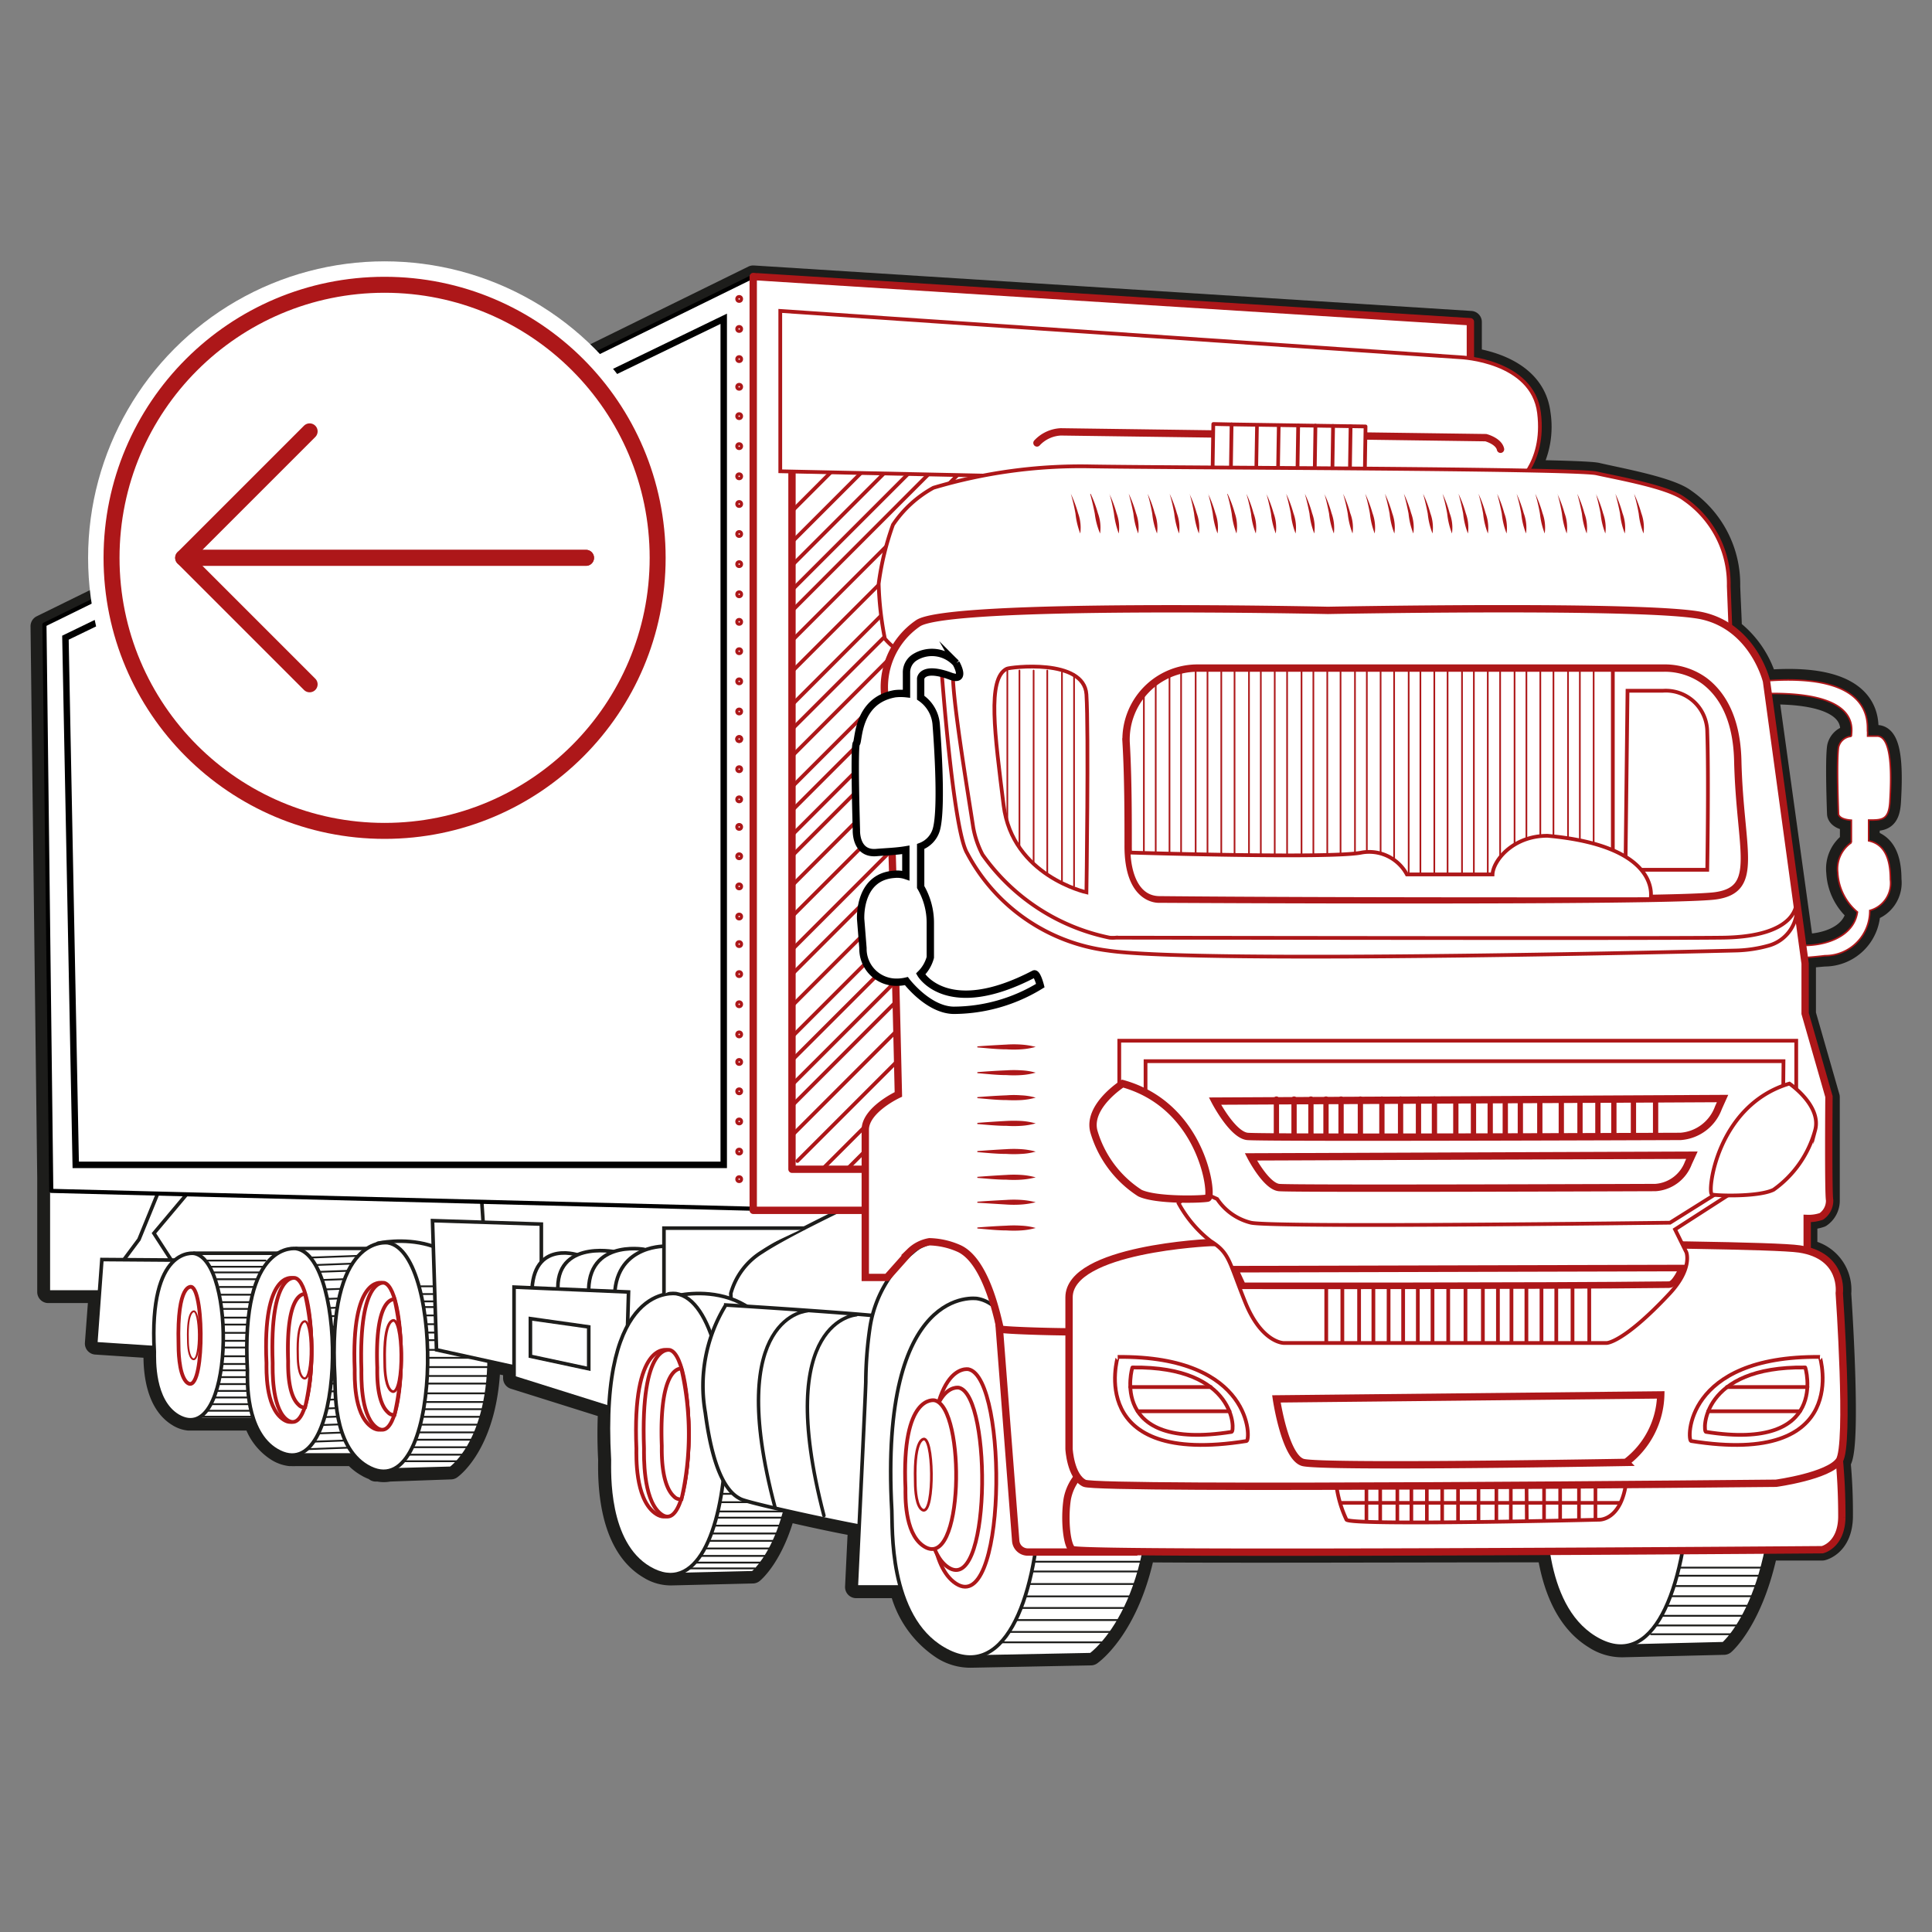 <svg id="Layer_1" data-name="Layer 1" xmlns="http://www.w3.org/2000/svg" xmlns:xlink="http://www.w3.org/1999/xlink" viewBox="0 0 150 150"><rect x="0" y="0" width="150" height="150" fill="#808080" stroke="none"/><defs><style>.cls-1,.cls-10,.cls-18,.cls-19,.cls-2,.cls-3,.cls-35,.cls-42,.cls-6,.cls-9{fill:none;}.cls-11,.cls-12,.cls-13,.cls-14,.cls-15,.cls-16,.cls-2,.cls-21,.cls-22,.cls-27,.cls-28,.cls-3,.cls-30,.cls-35,.cls-36,.cls-39,.cls-40,.cls-41,.cls-42,.cls-9{stroke:#ad1719;}.cls-10,.cls-12,.cls-13,.cls-17,.cls-18,.cls-19,.cls-2,.cls-20,.cls-21,.cls-22,.cls-23,.cls-24,.cls-25,.cls-26,.cls-27,.cls-28,.cls-29,.cls-3,.cls-30,.cls-35,.cls-36,.cls-39,.cls-40,.cls-41,.cls-5,.cls-6,.cls-7,.cls-9{stroke-miterlimit:10;}.cls-12,.cls-14,.cls-2,.cls-9{stroke-width:0.29px;}.cls-10,.cls-11,.cls-12,.cls-13,.cls-14,.cls-15,.cls-16,.cls-17,.cls-18,.cls-20,.cls-21,.cls-22,.cls-23,.cls-24,.cls-25,.cls-26,.cls-27,.cls-28,.cls-29,.cls-3,.cls-30,.cls-35,.cls-36,.cls-39,.cls-4,.cls-40,.cls-41,.cls-42,.cls-5,.cls-6,.cls-7,.cls-8,.cls-9{stroke-linecap:round;}.cls-3{stroke-width:0.13px;}.cls-11,.cls-12,.cls-13,.cls-14,.cls-15,.cls-16,.cls-17,.cls-20,.cls-21,.cls-22,.cls-23,.cls-24,.cls-25,.cls-26,.cls-27,.cls-28,.cls-29,.cls-30,.cls-36,.cls-37,.cls-39,.cls-4,.cls-40,.cls-41,.cls-5,.cls-7,.cls-8{fill:#fff;}.cls-10,.cls-17,.cls-18,.cls-20,.cls-23,.cls-24,.cls-25,.cls-26,.cls-4,.cls-5,.cls-6,.cls-7{stroke:#1d1d1b;}.cls-11,.cls-14,.cls-15,.cls-16,.cls-4,.cls-42,.cls-8{stroke-linejoin:round;}.cls-4{stroke-width:1.72px;}.cls-10,.cls-5{stroke-width:0.28px;}.cls-6{stroke-width:0.14px;}.cls-7{stroke-width:0.15px;}.cls-19,.cls-29,.cls-8{stroke:#000;}.cls-8{stroke-width:0.32px;}.cls-11,.cls-13,.cls-29,.cls-35{stroke-width:0.57px;}.cls-15{stroke-width:0.28px;}.cls-16{stroke-width:0.28px;}.cls-17{stroke-width:0.27px;}.cls-18{stroke-width:0.14px;}.cls-19{stroke-width:0.5px;}.cls-20{stroke-width:0.28px;}.cls-21{stroke-width:0.14px;}.cls-22{stroke-width:0.17px;}.cls-23{stroke-width:0.28px;}.cls-24{stroke-width:0.28px;}.cls-25{stroke-width:0.27px;}.cls-26{stroke-width:0.27px;}.cls-27{stroke-width:0.12px;}.cls-28{stroke-width:0.41px;}.cls-30{stroke-width:0.28px;}.cls-31{clip-path:url(#clip-path);}.cls-32{clip-path:url(#clip-path-2);}.cls-33{clip-path:url(#clip-path-3);}.cls-34{clip-path:url(#clip-path-4);}.cls-36{stroke-width:0.51px;}.cls-38{fill:#ad1719;}.cls-39{stroke-width:0.21px;}.cls-40{stroke-width:0.25px;}.cls-41,.cls-42{stroke-width:1.24px;}</style><clipPath id="clip-path"><path class="cls-1" d="M93,51.87h36.17a5.24,5.24,0,0,1,3.17,1c1.24.94,2.5,2.73,2.58,6.19.16,6.92,1.78,10-1.73,10.49S90,69.81,90,69.81s-2.51.77-2.41-4.2c0-2.26,0-5.31-.16-8A5.55,5.55,0,0,1,93,51.87Z"/></clipPath><clipPath id="clip-path-2"><polygon class="cls-2" points="125.22 50.41 125.22 72.44 72.79 72.44 72.79 49.23 125.22 49.23 125.22 50.41"/></clipPath><clipPath id="clip-path-3"><path class="cls-1" d="M78.11,51.81c.25-.11,6.12-.84,6.32,2s0,15.36,0,15.36-5.88-1.27-6.57-6.76S76.52,52.56,78.11,51.81Z"/></clipPath><clipPath id="clip-path-4"><polygon class="cls-3" points="128.12 52.13 128.12 72.85 74.48 72.85 74.48 51.02 128.12 51.02 128.12 52.13"/></clipPath></defs><path class="cls-4" d="M146.77,68.28c0-2.08-.76-2.8-1.69-3l0-1.61c1.05,0,1.56,0,1.65-1.42.1-1.7.24-5.1-1-5.1H145v-.18a.88.88,0,0,0,0-.16c-.09-.37.75-4.62-7.88-3.94a7.66,7.66,0,0,0-2.74-4c0-.57-.06-1.57-.13-3.33a8,8,0,0,0-3.46-6.76c-1.22-.91-5.11-1.6-6.81-2-.4-.09-2.41-.16-5.32-.22a6.65,6.65,0,0,0,.86-4.48c-.4-3.14-3.79-4-5.33-4.23V25L58.48,21.47,3.23,48.62l.52,42.82v8.87h4l-.3,4,4.55.3v.31c0,.6-.13,3.82,1.84,5a1.93,1.93,0,0,0,.82.29h5.08a4.2,4.2,0,0,0,1.78,2.4,2.45,2.45,0,0,0,1,.36h.18a1.08,1.08,0,0,0,.18,0h4.59a3.71,3.71,0,0,0,1,.83,2.89,2.89,0,0,0,.71.31v.06h.21a2,2,0,0,0,.82,0L35,114s2.87-2,3-8.34l1.92.42V107l7.38,2.32a36.74,36.74,0,0,0,0,4c0,1-.23,6.47,3.1,8.42a3.15,3.15,0,0,0,1.8.49v0l6.24-.15s1.57-1.26,2.5-4.84c2,.47,4.48,1,5.76,1.21-.13,2.67-.23,4.77-.23,4.77h3.43A7.71,7.71,0,0,0,73.2,128a4,4,0,0,0,2.29.62v0l9.2-.18s2.91-2,4.13-8c7.19.06,20.12,0,31.37,0,.37,2.47,1.29,5.3,3.6,6.72a3.87,3.87,0,0,0,2.25.65v0l7.81-.19s2.22-1.89,3.34-7.32l4.29,0s1.47-.32,1.52-2.5a42.41,42.41,0,0,0-.18-4.31l.05-.06c.81-1.2,0-13,0-13a3.08,3.08,0,0,0-2.63-3.34V94.6a3,3,0,0,0,1.1-.16,1.48,1.48,0,0,0,.64-1.26c0-.52,0-8,0-8l-1.85-6.45V74.81l-.06-.49,1.58-.14a3.47,3.47,0,0,0,3.48-3.51A2.2,2.2,0,0,0,146.77,68.28Zm-6.83,5.09-2.71-19.54c7.28-.1,6.48,2.84,6.48,3.32a1.09,1.09,0,0,0-1,.86c-.16,1.09,0,5.17,0,5.17s0,.41,1,.48q0,.87,0,1.74a2.48,2.48,0,0,0-1.06,2.32,4.28,4.28,0,0,0,1.53,3.07C143.9,72.7,141.68,73.4,139.94,73.37Z"/><polygon class="cls-5" points="15.37 91.68 11.95 95.75 14.25 99.3 37.81 99.51 37.3 91.68 15.37 91.68"/><path class="cls-5" d="M29.16,114.16,35,114s3.63-2.51,2.88-10.9-8.55-6.57-8.55-6.57"/><polyline class="cls-5" points="14.64 110.2 21.49 110.2 21.49 97.3 15.06 97.3"/><path class="cls-5" d="M66.24,93.48s-5,2.35-7.06,3.71a5.51,5.51,0,0,0-2.44,3.23l.18,5.71,14.76,1.19s7.22-11.39,7.1-11.72S66.24,93.48,66.24,93.48Z"/><path class="cls-5" d="M126,127.81l7.81-.19s4.84-4.07,3.83-17.63S126.3,99.36,126.3,99.36"/><path class="cls-5" d="M126.41,99.12s-7.47-1.27-6.51,16.95c.07,1.34-.28,8.5,3.89,11.07C133,132.82,133.36,100.33,126.41,99.12Z"/><line class="cls-6" x1="128.18" y1="126.88" x2="134.51" y2="126.88"/><line class="cls-6" x1="128.49" y1="126.2" x2="134.82" y2="126.2"/><line class="cls-6" x1="128.94" y1="125.45" x2="135.28" y2="125.45"/><line class="cls-6" x1="129.43" y1="124.67" x2="135.76" y2="124.67"/><line class="cls-6" x1="129.79" y1="123.93" x2="136.12" y2="123.93"/><line class="cls-6" x1="130.01" y1="123.14" x2="136.34" y2="123.14"/><line class="cls-6" x1="130.2" y1="122.34" x2="136.53" y2="122.34"/><line class="cls-6" x1="130.37" y1="121.71" x2="136.7" y2="121.71"/><line class="cls-7" x1="108.92" y1="89.69" x2="108.92" y2="92.26"/><line class="cls-7" x1="109.49" y1="89.69" x2="109.49" y2="92.26"/><line class="cls-7" x1="110.03" y1="89.69" x2="110.03" y2="92.26"/><line class="cls-7" x1="110.52" y1="89.69" x2="110.52" y2="92.26"/><line class="cls-7" x1="111" y1="89.69" x2="111" y2="92.26"/><polygon class="cls-7" points="111.63 89.69 111.63 92.26 59.46 92.34 59.46 30.09 111.97 30.97 111.42 42.66 111.63 89.69"/><line class="cls-7" x1="112.32" y1="89.69" x2="112.32" y2="92.26"/><line class="cls-7" x1="112.92" y1="89.69" x2="112.92" y2="92.26"/><line class="cls-7" x1="113.5" y1="89.69" x2="113.5" y2="92.26"/><line class="cls-7" x1="114.02" y1="89.69" x2="114.02" y2="92.26"/><line class="cls-7" x1="114.71" y1="89.77" x2="114.71" y2="92.34"/><line class="cls-7" x1="115.27" y1="89.77" x2="115.27" y2="92.34"/><line class="cls-7" x1="115.82" y1="89.77" x2="115.82" y2="92.34"/><line class="cls-7" x1="116.3" y1="89.77" x2="116.3" y2="92.34"/><line class="cls-7" x1="116.79" y1="89.77" x2="116.79" y2="92.34"/><line class="cls-7" x1="117.42" y1="89.77" x2="117.42" y2="92.34"/><line class="cls-7" x1="118.11" y1="89.77" x2="118.11" y2="92.34"/><line class="cls-7" x1="118.71" y1="89.77" x2="118.71" y2="92.34"/><line class="cls-7" x1="119.29" y1="89.77" x2="119.29" y2="92.34"/><line class="cls-7" x1="119.81" y1="89.77" x2="119.81" y2="92.34"/><line class="cls-7" x1="120.44" y1="89.77" x2="120.44" y2="92.34"/><line class="cls-7" x1="121.16" y1="89.77" x2="121.16" y2="92.34"/><path class="cls-5" d="M75.49,128.65l9.2-.18s5.7-4,4.51-17.1-13.4-10.31-13.4-10.31"/><polygon class="cls-5" points="3.75 91.44 3.75 100.31 7.75 100.31 10.79 96.23 13.98 88.41 3.75 91.44"/><line class="cls-6" x1="15.6" y1="109.99" x2="20.1" y2="109.99"/><line class="cls-6" x1="15.95" y1="109.53" x2="20.45" y2="109.53"/><line class="cls-6" x1="16.27" y1="109.02" x2="20.77" y2="109.02"/><line class="cls-6" x1="16.5" y1="108.5" x2="21" y2="108.5"/><line class="cls-6" x1="16.72" y1="107.99" x2="21.22" y2="107.99"/><line class="cls-6" x1="16.92" y1="107.46" x2="21.42" y2="107.46"/><line class="cls-6" x1="17.16" y1="106.92" x2="21.66" y2="106.92"/><line class="cls-6" x1="17.16" y1="106.39" x2="21.66" y2="106.39"/><line class="cls-6" x1="17.29" y1="105.9" x2="21.79" y2="105.9"/><line class="cls-6" x1="17.41" y1="105.3" x2="21.91" y2="105.3"/><line class="cls-6" x1="17.49" y1="104.62" x2="21.99" y2="104.62"/><line class="cls-6" x1="17.49" y1="104.1" x2="21.99" y2="104.1"/><line class="cls-6" x1="17.49" y1="103.48" x2="21.99" y2="103.48"/><line class="cls-6" x1="17.41" y1="102.84" x2="21.91" y2="102.84"/><line class="cls-6" x1="17.43" y1="102.3" x2="21.93" y2="102.3"/><line class="cls-6" x1="17.27" y1="101.62" x2="21.77" y2="101.62"/><line class="cls-6" x1="17.25" y1="101.1" x2="21.75" y2="101.1"/><line class="cls-6" x1="17.05" y1="100.52" x2="21.55" y2="100.52"/><line class="cls-6" x1="17.05" y1="99.92" x2="21.55" y2="99.92"/><line class="cls-6" x1="16.81" y1="99.32" x2="21.31" y2="99.32"/><line class="cls-6" x1="16.61" y1="98.79" x2="21.11" y2="98.79"/><line class="cls-6" x1="16.39" y1="98.35" x2="20.89" y2="98.35"/><line class="cls-6" x1="16.12" y1="97.87" x2="20.62" y2="97.87"/><polygon class="cls-8" points="3.45 48.49 58.71 21.35 58.71 93.85 3.98 92.46 3.45 48.49"/><line class="cls-9" x1="61.08" y1="57.03" x2="75.46" y2="42.66"/><line class="cls-9" x1="61.02" y1="55.19" x2="75.39" y2="40.81"/><line class="cls-9" x1="60.51" y1="53.12" x2="74.88" y2="38.75"/><line class="cls-9" x1="60.27" y1="50.96" x2="74.64" y2="36.59"/><line class="cls-9" x1="59.91" y1="49.01" x2="74.28" y2="34.63"/><line class="cls-9" x1="59.91" y1="47.39" x2="74.28" y2="33.02"/><line class="cls-9" x1="59.46" y1="45.93" x2="73.83" y2="31.56"/><line class="cls-9" x1="59.11" y1="44.46" x2="73.48" y2="30.09"/><line class="cls-9" x1="59.75" y1="41.43" x2="74.12" y2="27.05"/><line class="cls-9" x1="61.26" y1="75.88" x2="75.63" y2="61.51"/><line class="cls-9" x1="61.19" y1="74.04" x2="75.56" y2="59.66"/><line class="cls-9" x1="60.68" y1="71.97" x2="75.05" y2="57.6"/><line class="cls-9" x1="60.44" y1="69.81" x2="74.81" y2="55.44"/><line class="cls-9" x1="60.09" y1="67.86" x2="74.46" y2="53.48"/><line class="cls-9" x1="60.09" y1="66.24" x2="74.46" y2="51.87"/><line class="cls-9" x1="59.64" y1="64.78" x2="74.01" y2="50.41"/><line class="cls-9" x1="59.28" y1="63.31" x2="73.65" y2="48.94"/><line class="cls-9" x1="59.92" y1="60.28" x2="74.29" y2="45.9"/><line class="cls-9" x1="62.48" y1="94.05" x2="76.86" y2="79.68"/><line class="cls-9" x1="62.42" y1="92.2" x2="76.79" y2="77.83"/><line class="cls-9" x1="61.91" y1="90.14" x2="76.28" y2="75.77"/><line class="cls-9" x1="61.67" y1="87.98" x2="76.04" y2="73.61"/><line class="cls-9" x1="61.31" y1="86.03" x2="75.69" y2="71.65"/><line class="cls-9" x1="61.31" y1="84.41" x2="75.69" y2="70.04"/><line class="cls-9" x1="60.86" y1="82.95" x2="75.24" y2="68.58"/><line class="cls-9" x1="60.51" y1="81.48" x2="74.88" y2="67.11"/><line class="cls-9" x1="61.15" y1="78.44" x2="75.52" y2="64.07"/><polygon class="cls-10" points="112.67 28.5 61.59 25.09 61.59 90.78 68.2 90.78 112.67 28.5"/><polygon class="cls-11" points="58.48 21.47 58.48 93.97 94.63 93.97 95.6 90.78 61.49 90.78 61.49 34.81 112.59 35.09 114.16 29.93 114.16 24.98 58.48 21.47"/><path class="cls-12" d="M117.49,37.8s2.51-1.68,2-5.75-6.08-4.31-6.08-4.31l-52.83-3.6V36.59Z"/><path class="cls-13" d="M80.51,34.39a2.7,2.7,0,0,1,1.85-.86l33,.45s1,.26,1.14.9"/><polygon class="cls-14" points="94.2 32.92 94.14 36.85 105.96 37.04 106.02 33.11 95.6 32.95 94.2 32.92"/><line class="cls-14" x1="104.8" y1="37.02" x2="104.86" y2="33.09"/><line class="cls-14" x1="95.56" y1="36.88" x2="95.62" y2="32.95"/><line class="cls-15" x1="97.53" y1="36.8" x2="97.59" y2="33.11"/><line class="cls-16" x1="99.22" y1="36.83" x2="99.28" y2="33.12"/><line class="cls-14" x1="100.73" y1="36.96" x2="100.79" y2="33.03"/><line class="cls-14" x1="102.07" y1="36.98" x2="102.13" y2="33.05"/><line class="cls-14" x1="103.44" y1="37" x2="103.5" y2="33.07"/><polyline class="cls-17" points="22.53 112.96 30.24 112.96 30.24 96.93 23 96.93"/><path class="cls-5" d="M52.21,122.26l6.24-.15s3.87-3.09,3.06-13.4-9.09-8.08-9.09-8.08"/><polygon class="cls-5" points="14.64 97.84 7.91 97.79 7.43 104.33 14.64 104.8 14.64 97.84"/><line class="cls-6" x1="77.72" y1="127.51" x2="85.8" y2="127.51"/><line class="cls-6" x1="78.23" y1="126.7" x2="86.2" y2="126.7"/><line class="cls-6" x1="78.73" y1="125.78" x2="86.78" y2="125.78"/><line class="cls-6" x1="79.32" y1="124.84" x2="87.39" y2="124.84"/><line class="cls-6" x1="79.62" y1="123.94" x2="87.85" y2="123.94"/><line class="cls-6" x1="79.93" y1="122.98" x2="88.13" y2="122.98"/><line class="cls-6" x1="80.13" y1="122.01" x2="88.37" y2="122.01"/><line class="cls-6" x1="80.3" y1="121.25" x2="88.61" y2="121.25"/><line class="cls-6" x1="53.99" y1="121.32" x2="59.11" y2="121.32"/><line class="cls-6" x1="54.24" y1="120.8" x2="59.36" y2="120.8"/><line class="cls-6" x1="54.61" y1="120.22" x2="59.73" y2="120.22"/><line class="cls-6" x1="55" y1="119.63" x2="60.12" y2="119.63"/><line class="cls-6" x1="55.29" y1="119.06" x2="60.41" y2="119.06"/><line class="cls-6" x1="55.47" y1="118.45" x2="60.59" y2="118.45"/><line class="cls-6" x1="55.62" y1="117.83" x2="60.75" y2="117.83"/><line class="cls-6" x1="55.76" y1="117.35" x2="60.88" y2="117.35"/><line class="cls-6" x1="55.76" y1="116.63" x2="60.88" y2="116.63"/><line class="cls-6" x1="55.95" y1="115.98" x2="61.07" y2="115.98"/><line class="cls-6" x1="53.49" y1="121.77" x2="58.61" y2="121.77"/><line class="cls-18" x1="30.81" y1="113.45" x2="35.79" y2="113.45"/><line class="cls-18" x1="31.2" y1="112.94" x2="36.18" y2="112.94"/><line class="cls-18" x1="31.56" y1="112.36" x2="36.54" y2="112.36"/><line class="cls-18" x1="31.81" y1="111.78" x2="36.79" y2="111.78"/><line class="cls-18" x1="32.05" y1="111.21" x2="37.03" y2="111.21"/><line class="cls-18" x1="32.28" y1="110.61" x2="37.25" y2="110.61"/><line class="cls-18" x1="32.54" y1="110" x2="37.52" y2="110"/><line class="cls-18" x1="32.54" y1="109.41" x2="37.52" y2="109.41"/><line class="cls-18" x1="32.68" y1="108.85" x2="37.66" y2="108.85"/><line class="cls-18" x1="32.81" y1="108.18" x2="37.79" y2="108.18"/><line class="cls-18" x1="32.9" y1="107.42" x2="37.88" y2="107.42"/><line class="cls-18" x1="32.9" y1="106.83" x2="37.88" y2="106.83"/><line class="cls-18" x1="32.9" y1="106.14" x2="37.88" y2="106.14"/><line class="cls-18" x1="33.02" y1="105.42" x2="38" y2="105.42"/><line class="cls-18" x1="33.02" y1="104.8" x2="38" y2="104.8"/><line class="cls-18" x1="32.9" y1="104.05" x2="37.88" y2="104.05"/><line class="cls-18" x1="32.9" y1="103.46" x2="37.88" y2="103.46"/><line class="cls-18" x1="32.9" y1="102.81" x2="37.88" y2="102.81"/><line class="cls-18" x1="32.71" y1="102.13" x2="37.69" y2="102.13"/><line class="cls-18" x1="32.59" y1="101.48" x2="37.57" y2="101.48"/><line class="cls-18" x1="32.5" y1="101.04" x2="37.48" y2="101.04"/><line class="cls-18" x1="32.37" y1="100.47" x2="37.35" y2="100.47"/><line class="cls-18" x1="32.31" y1="99.87" x2="37.29" y2="99.87"/><line class="cls-6" x1="23.94" y1="112.51" x2="29.45" y2="112.31"/><line class="cls-6" x1="24.35" y1="111.93" x2="29.86" y2="111.73"/><line class="cls-6" x1="24.72" y1="111.29" x2="30.24" y2="111.09"/><line class="cls-6" x1="24.98" y1="110.64" x2="30.49" y2="110.44"/><line class="cls-6" x1="25.23" y1="110.02" x2="30.74" y2="109.82"/><line class="cls-6" x1="25.45" y1="109.35" x2="30.96" y2="109.15"/><line class="cls-6" x1="25.53" y1="108.67" x2="31.05" y2="108.47"/><line class="cls-6" x1="25.7" y1="108.03" x2="31.21" y2="107.83"/><line class="cls-6" x1="25.83" y1="107.42" x2="31.34" y2="107.22"/><line class="cls-6" x1="25.95" y1="106.69" x2="31.46" y2="106.48"/><line class="cls-6" x1="26.02" y1="105.85" x2="31.53" y2="105.65"/><line class="cls-6" x1="25.99" y1="105.21" x2="31.51" y2="105.01"/><line class="cls-6" x1="25.97" y1="104.45" x2="31.48" y2="104.25"/><line class="cls-6" x1="25.84" y1="103.67" x2="31.36" y2="103.47"/><line class="cls-6" x1="25.84" y1="103.01" x2="31.36" y2="102.81"/><line class="cls-6" x1="25.61" y1="102.19" x2="31.13" y2="101.99"/><line class="cls-6" x1="25.57" y1="101.55" x2="31.08" y2="101.35"/><line class="cls-6" x1="25.29" y1="100.85" x2="30.8" y2="100.65"/><line class="cls-6" x1="25.26" y1="100.11" x2="30.78" y2="99.91"/><line class="cls-6" x1="24.95" y1="99.38" x2="30.46" y2="99.18"/><line class="cls-6" x1="24.67" y1="98.75" x2="30.19" y2="98.55"/><line class="cls-6" x1="24.39" y1="98.22" x2="29.9" y2="98.01"/><line class="cls-6" x1="24.04" y1="97.64" x2="29.55" y2="97.44"/><polygon class="cls-19" points="56.19 90.44 56.19 24.75 5.08 49.51 5.88 90.44 56.19 90.44"/><path class="cls-20" d="M23,96.94s-4.34-.71-3.79,9.48c0,.74-.16,4.75,2.27,6.18C26.88,115.78,27.07,97.62,23,96.94Z"/><path class="cls-12" d="M22.69,99.22s-2.33-.5-2,6.61c0,.52-.09,3.31,1.21,4.31C24.75,112.36,24.86,99.69,22.69,99.22Z"/><path class="cls-12" d="M22.91,99.22s-2-.5-1.74,6.61c0,.52-.08,3.31,1,4.31C24.67,112.36,24.76,99.69,22.91,99.22Z"/><path class="cls-12" d="M23.68,100.46c-.26,0-1.49.21-1.31,5.21,0,.41-.06,2.61.82,3.4a.56.56,0,0,0,.5.19A19.51,19.51,0,0,0,23.68,100.46Z"/><path class="cls-5" d="M15.06,97.31s-3.53-.57-3.08,7.63c0,.6-.13,3.82,1.84,5C18.19,112.47,18.35,97.86,15.06,97.31Z"/><path class="cls-12" d="M14.86,99.91s-1.13-.34-1,4.45c0,.35,0,2.24.59,2.91C15.86,108.77,15.91,100.22,14.86,99.91Z"/><path class="cls-21" d="M15.08,101.81s-.56-.16-.49,2.2c0,.18,0,1.11.29,1.44C15.57,106.19,15.6,102,15.08,101.81Z"/><path class="cls-22" d="M23.7,102.59s-.66-.2-.58,2.62c0,.21,0,1.31.35,1.71C24.29,107.8,24.32,102.78,23.7,102.59Z"/><path class="cls-21" d="M30.81,103.55s-.56-.16-.49,2.21c0,.17,0,1.1.29,1.44C31.3,107.93,31.32,103.71,30.81,103.55Z"/><path class="cls-23" d="M30.12,96.49S25.35,95.7,26,107c.05.82-.18,5.25,2.49,6.83C34.36,117.3,34.57,97.24,30.12,96.49Z"/><path class="cls-12" d="M29.61,99.6s-2.37-.5-2.07,6.74c0,.53-.09,3.38,1.24,4.4C31.71,113,31.82,100.08,29.61,99.6Z"/><path class="cls-12" d="M29.83,99.6s-2-.5-1.77,6.74c0,.53-.08,3.38,1.06,4.4C31.63,113,31.72,100.08,29.83,99.6Z"/><path class="cls-12" d="M30.63,100.87c-.28,0-1.53.22-1.34,5.31,0,.42-.07,2.67.83,3.47a.6.6,0,0,0,.51.2A20,20,0,0,0,30.63,100.87Z"/><polygon class="cls-5" points="33.58 94.77 33.89 104.8 42.03 106.59 42.03 95.04 33.58 94.77"/><path class="cls-24" d="M44.8,97.42s-3.74-1.21-3.49,3.45"/><path class="cls-24" d="M47.72,97.19s-5-1-4.35,3.56"/><path class="cls-24" d="M50,97s-4.77-.85-4.26,3.91"/><path class="cls-24" d="M51.55,96.76s-4.22-.05-3.8,4.6"/><polygon class="cls-5" points="48.8 100.31 39.91 99.93 39.91 106.96 48.53 109.67 48.8 100.31"/><polygon class="cls-5" points="45.71 103.02 45.71 106.27 41.18 105.3 41.18 102.38 45.71 103.02"/><path class="cls-5" d="M52.51,100.44s-6-1-5.2,12.89c0,1-.23,6.47,3.1,8.42C57.79,126.07,58.07,101.36,52.51,100.44Z"/><path class="cls-5" d="M69.61,102.38c-.27-.26-13.26-1.06-13.26-1.06a12,12,0,0,0-1.59,8.36c.69,5.27,2,6.34,2.76,6.71s9.48,2.23,10.07,2.23,4.09-3.46,4.09-3.46Z"/><path class="cls-12" d="M51.75,104.81s-2.69-.57-2.34,7.64c0,.6-.11,3.83,1.4,5C54.13,120,54.25,105.36,51.75,104.81Z"/><path class="cls-12" d="M52,104.81s-2.3-.57-2,7.64c0,.6-.08,3.83,1.2,5C54,120,54.14,105.36,52,104.81Z"/><path class="cls-12" d="M52.9,106.25c-.31,0-1.73.25-1.52,6,0,.47-.07,3,.94,3.93a.68.68,0,0,0,.59.22A22.68,22.68,0,0,0,52.9,106.25Z"/><path class="cls-25" d="M66.48,102.08c.12,0-6.51.24-2.51,15.59"/><path class="cls-26" d="M62.68,101.77c.12,0-6.5.23-2.51,15.25"/><path class="cls-5" d="M78.15,103.21l-6.2,20H66.48s.71-14.69.74-15.92a29.87,29.87,0,0,1,.32-4.21,9.34,9.34,0,0,1,3.3-5.83,4.22,4.22,0,0,1,.55-.42C74.51,95.2,77.71,98,78.15,103.21Z"/><path class="cls-5" d="M75.87,100.82s-7.61-1.23-6.63,16.45c.07,1.29-.29,8.25,4,10.74C82.62,133.52,83,102,75.87,100.82Z"/><path class="cls-12" d="M75.2,106.31s-3.34-.75-2.92,10c0,.78-.12,5,1.75,6.5C78.16,126.11,78.31,107,75.2,106.31Z"/><path class="cls-12" d="M74.45,107.74s-2.81-.62-2.45,8.37c0,.65-.11,4.19,1.46,5.46C76.93,124.37,77.06,108.34,74.45,107.74Z"/><path class="cls-12" d="M72.55,108.72s-2.58-.51-2.25,6.83c0,.53-.1,3.42,1.35,4.45C74.85,122.29,75,109.21,72.55,108.72Z"/><path class="cls-13" d="M86.32,102.08l-8.84-.37,1.38,17.93a.94.94,0,0,0,.93.86H88Z"/><path class="cls-27" d="M146.77,68.28c0-2.08-.76-2.8-1.69-3l0-1.61c1.05,0,1.56,0,1.65-1.42.1-1.7.24-5.1-1-5.1H145v-.18a.88.88,0,0,0,0-.16c-.09-.39.85-5-9.12-3.83h-.09c-.59.11-7,1.3.25.91,8.61-.47,7.7,2.77,7.7,3.28a1.09,1.09,0,0,0-1,.86c-.16,1.09,0,5.17,0,5.17s0,.41,1,.48q0,.87,0,1.74a2.48,2.48,0,0,0-1.06,2.32,4.28,4.28,0,0,0,1.53,3.07c-.38,2.65-4.48,3-5.89,2.24-.29-.15-.62.2-.7.52h0a.68.68,0,0,0,.65.86,33.3,33.3,0,0,0,3.42-.23,3.47,3.47,0,0,0,3.48-3.51A2.2,2.2,0,0,0,146.77,68.28Z"/><path class="cls-12" d="M68.7,49.58a25.18,25.18,0,0,1-.48-4.26,22,22,0,0,1,1.11-4.58,9,9,0,0,1,3.14-2.87,40,40,0,0,1,12.19-1.66c6.23.11,37.59.16,39.29.54s5.59,1.06,6.81,2a8,8,0,0,1,3.46,6.76l.16,4.1s-14.21-1.6-48-1.41c-1.63,0-5,.2-6.51.31s-9.5,1.8-9.94,1.92S68.7,49.58,68.7,49.58Z"/><path class="cls-13" d="M142,85.14l-1.85-6.45V74.81l-3-21.93s-1-4.15-4.95-5.06-29.1-.43-29.1-.43-29.41-.64-31.82,1a6,6,0,0,0-2.53,6c.39,3.11,1,30.58,1,30.58s-2.57,1.19-2.57,2.74V99.18h1.69l1.78-2a2.85,2.85,0,0,1,1.51-.77h0a6,6,0,0,1,2.25.5c2.33,1,3.16,6.14,3.26,6.27s5.84.28,6.21.2,56.43,0,56.43,0V94.6a3,3,0,0,0,1.1-.16,1.48,1.48,0,0,0,.64-1.26C141.94,92.66,142,85.14,142,85.14Z"/><path class="cls-13" d="M97.12,89.82s1.17,2.27,2.18,2.38,29.23,0,29.23,0a2.94,2.94,0,0,0,2.55-1.9l.28-.61Z"/><path class="cls-13" d="M94.33,85.49s1.35,2.61,2.51,2.74,33.64,0,33.64,0A3.39,3.39,0,0,0,133.42,86l.32-.71Z"/><line class="cls-28" x1="99.1" y1="85.33" x2="99.1" y2="88.2"/><line class="cls-28" x1="100.47" y1="85.33" x2="100.47" y2="88.2"/><line class="cls-28" x1="101.78" y1="85.33" x2="101.78" y2="88.2"/><line class="cls-28" x1="102.95" y1="85.33" x2="102.95" y2="88.2"/><line class="cls-28" x1="104.12" y1="85.33" x2="104.12" y2="88.2"/><line class="cls-28" x1="105.62" y1="85.33" x2="105.62" y2="88.2"/><line class="cls-28" x1="107.29" y1="85.33" x2="107.29" y2="88.2"/><line class="cls-28" x1="108.74" y1="85.33" x2="108.74" y2="88.2"/><line class="cls-28" x1="110.13" y1="85.33" x2="110.13" y2="88.2"/><line class="cls-28" x1="111.37" y1="85.33" x2="111.37" y2="88.2"/><line class="cls-28" x1="113.03" y1="85.42" x2="113.03" y2="88.28"/><line class="cls-28" x1="114.4" y1="85.42" x2="114.4" y2="88.28"/><line class="cls-28" x1="115.7" y1="85.42" x2="115.7" y2="88.28"/><line class="cls-28" x1="116.87" y1="85.42" x2="116.87" y2="88.28"/><line class="cls-28" x1="118.04" y1="85.42" x2="118.04" y2="88.28"/><line class="cls-28" x1="119.55" y1="85.42" x2="119.55" y2="88.28"/><line class="cls-28" x1="121.22" y1="85.42" x2="121.22" y2="88.28"/><line class="cls-28" x1="122.67" y1="85.42" x2="122.67" y2="88.28"/><line class="cls-28" x1="124.06" y1="85.42" x2="124.06" y2="88.28"/><line class="cls-28" x1="125.3" y1="85.42" x2="125.3" y2="88.28"/><line class="cls-28" x1="126.82" y1="85.42" x2="126.82" y2="88.28"/><line class="cls-28" x1="128.54" y1="85.42" x2="128.54" y2="88.28"/><polygon class="cls-12" points="86.9 84.41 86.9 80.8 139.46 80.8 139.46 84.63 138.45 84.68 138.47 82.39 88.94 82.39 88.94 84.68 86.9 84.41"/><path class="cls-12" d="M139.47,70s.3,2.72-5.73,2.8c-5.78.07-43.84,0-47.1,0a2.77,2.77,0,0,1-.49,0,16,16,0,0,1-9.87-6.45,7.38,7.38,0,0,1-.72-2.12c-.4-2.64-1.79-10.87-1.55-12.36h-.92s.9,12.56,2,14.37A14.42,14.42,0,0,0,86,73.8c7.15,1.07,48.71,0,48.71,0a10.4,10.4,0,0,0,2.67-.4A3,3,0,0,0,139.47,70Z"/><path class="cls-29" d="M80.28,75.62c-6.76,3.53-8.8,0-8.8,0a2.85,2.85,0,0,0,.75-1.29V71.65a5.5,5.5,0,0,0-.75-2.78V65.72a2,2,0,0,0,1.21-1.29c.52-1.75,0-8.12,0-8.12a2.77,2.77,0,0,0-1.21-2.14l0-1.49s.1-1,2.3-.19c1.31.5.45-1,.45-1A2.52,2.52,0,0,0,71,51.05a1.38,1.38,0,0,0-.62,1.18v1.63a4,4,0,0,0-.89,0c-3,.52-2.8,3.71-3,3.86s0,6.72,0,6.72-.1,1.9,1.56,1.75c.69-.06,1.51-.08,2.28-.21v2a2.08,2.08,0,0,0-.88-.1c-2.79.18-2.63,3.37-2.63,3.47L67,73.61a2.59,2.59,0,0,0,2.37,2.64,3.25,3.25,0,0,0,1-.08s1.68,2.23,3.66,2.27a12.94,12.94,0,0,0,6.74-1.92S80.51,75.5,80.28,75.62Z"/><path class="cls-12" d="M78.17,51.92c.24-.12,6-.84,6.18,2s0,15.36,0,15.36-5.75-1.27-6.43-6.76S76.62,52.67,78.17,51.92Z"/><path class="cls-12" d="M126.36,53.63h2.75a3.22,3.22,0,0,1,3.44,3.2c.12,3.35,0,10.7,0,10.7H126.2Z"/><path class="cls-13" d="M84.6,113.83a3.85,3.85,0,0,0-1.74,2.56c-.26,1.7,0,3.82.45,3.93,2,.43,58.17,0,58.17,0s1.47-.32,1.52-2.5a47.5,47.5,0,0,0-.27-5.22l-48.81-.27Z"/><path class="cls-12" d="M126.23,115.26H103.75a8.85,8.85,0,0,0,.79,2.73c.45.48,19.61,0,19.61,0S125.79,118.07,126.23,115.26Z"/><line class="cls-30" x1="106.09" y1="115.26" x2="106.09" y2="118.07"/><line class="cls-30" x1="107.16" y1="115.26" x2="107.16" y2="118.07"/><line class="cls-30" x1="108.49" y1="115.26" x2="108.49" y2="118.07"/><line class="cls-30" x1="109.58" y1="115.26" x2="109.58" y2="118.05"/><line class="cls-30" x1="110.78" y1="115.26" x2="110.78" y2="118.08"/><line class="cls-30" x1="111.97" y1="115.26" x2="111.97" y2="118.08"/><line class="cls-30" x1="113.2" y1="115.26" x2="113.2" y2="118.07"/><line class="cls-30" x1="114.79" y1="115.29" x2="114.79" y2="118.07"/><line class="cls-30" x1="116.18" y1="115.29" x2="116.18" y2="118.01"/><line class="cls-30" x1="117.3" y1="115.29" x2="117.3" y2="118.01"/><line class="cls-30" x1="118.52" y1="115.29" x2="118.54" y2="118.01"/><line class="cls-30" x1="119.88" y1="115.26" x2="119.88" y2="117.98"/><line class="cls-30" x1="121.13" y1="115.26" x2="121.13" y2="117.95"/><line class="cls-30" x1="122.59" y1="115.26" x2="122.59" y2="117.95"/><line class="cls-30" x1="123.87" y1="115.26" x2="123.87" y2="117.91"/><line class="cls-30" x1="104.13" y1="116.68" x2="125.8" y2="116.68"/><g class="cls-31"><g class="cls-32"><line class="cls-3" x1="123.73" y1="52.16" x2="123.73" y2="70.31"/><line class="cls-3" x1="122.66" y1="52.16" x2="122.66" y2="70.31"/><line class="cls-3" x1="121.74" y1="52.16" x2="121.74" y2="70.31"/><line class="cls-3" x1="120.61" y1="52.02" x2="120.61" y2="70.16"/><line class="cls-3" x1="119.59" y1="52.02" x2="119.59" y2="70.16"/><line class="cls-3" x1="118.51" y1="52.02" x2="118.51" y2="70.16"/><line class="cls-3" x1="117.59" y1="52.02" x2="117.59" y2="70.16"/><line class="cls-3" x1="116.47" y1="51.87" x2="116.47" y2="70.02"/><line class="cls-3" x1="115.51" y1="51.58" x2="115.51" y2="69.73"/><line class="cls-3" x1="114.43" y1="51.58" x2="114.43" y2="69.73"/><line class="cls-3" x1="113.51" y1="51.58" x2="113.51" y2="69.73"/><line class="cls-3" x1="112.39" y1="51.44" x2="112.39" y2="69.59"/><line class="cls-3" x1="111.36" y1="51.44" x2="111.36" y2="69.59"/><line class="cls-3" x1="110.28" y1="51.44" x2="110.28" y2="69.59"/><line class="cls-3" x1="109.37" y1="51.44" x2="109.37" y2="69.59"/><line class="cls-3" x1="108.24" y1="51.3" x2="108.24" y2="69.44"/><line class="cls-3" x1="107.19" y1="51.73" x2="107.19" y2="69.88"/><line class="cls-3" x1="106.12" y1="51.73" x2="106.12" y2="69.88"/><line class="cls-3" x1="105.2" y1="51.73" x2="105.2" y2="69.88"/><line class="cls-3" x1="104.08" y1="51.58" x2="104.08" y2="69.73"/><line class="cls-3" x1="103.05" y1="51.58" x2="103.05" y2="69.73"/><line class="cls-3" x1="101.97" y1="51.58" x2="101.97" y2="69.73"/><line class="cls-3" x1="101.05" y1="51.58" x2="101.05" y2="69.73"/><line class="cls-3" x1="99.93" y1="51.44" x2="99.93" y2="69.59"/><line class="cls-3" x1="98.97" y1="51.15" x2="98.97" y2="69.3"/><line class="cls-3" x1="97.89" y1="51.15" x2="97.89" y2="69.3"/><line class="cls-3" x1="96.97" y1="51.15" x2="96.97" y2="69.3"/><line class="cls-3" x1="95.85" y1="51.01" x2="95.85" y2="69.16"/><line class="cls-3" x1="94.82" y1="51.01" x2="94.82" y2="69.16"/><line class="cls-3" x1="93.75" y1="51.01" x2="93.75" y2="69.16"/><line class="cls-3" x1="92.83" y1="51.01" x2="92.83" y2="69.16"/><line class="cls-3" x1="91.7" y1="50.86" x2="91.7" y2="69.01"/><line class="cls-3" x1="90.8" y1="51.05" x2="90.8" y2="69.2"/><line class="cls-3" x1="89.73" y1="51.05" x2="89.73" y2="69.2"/><line class="cls-3" x1="88.81" y1="51.05" x2="88.81" y2="69.2"/><line class="cls-3" x1="86.66" y1="50.91" x2="86.66" y2="69.06"/><line class="cls-3" x1="85.58" y1="50.91" x2="85.58" y2="69.06"/><line class="cls-3" x1="84.66" y1="50.91" x2="84.66" y2="69.06"/><line class="cls-3" x1="83.54" y1="50.76" x2="83.54" y2="68.91"/><line class="cls-3" x1="82.58" y1="50.47" x2="82.58" y2="68.62"/><line class="cls-3" x1="81.5" y1="50.47" x2="81.5" y2="68.62"/><line class="cls-3" x1="80.58" y1="50.47" x2="80.58" y2="68.62"/><line class="cls-3" x1="79.46" y1="50.33" x2="79.46" y2="68.48"/><line class="cls-3" x1="78.43" y1="50.33" x2="78.43" y2="68.48"/><line class="cls-3" x1="77.35" y1="50.33" x2="77.35" y2="68.48"/><line class="cls-3" x1="76.44" y1="50.33" x2="76.44" y2="68.48"/><line class="cls-3" x1="75.31" y1="50.19" x2="75.31" y2="68.34"/></g><polygon class="cls-2" points="125.22 50.41 125.22 72.44 72.79 72.44 72.79 49.23 125.22 49.23 125.22 50.41"/></g><g class="cls-33"><g class="cls-34"><line class="cls-3" x1="126.59" y1="53.78" x2="126.59" y2="70.85"/><line class="cls-3" x1="125.49" y1="53.78" x2="125.49" y2="70.85"/><line class="cls-3" x1="124.55" y1="53.78" x2="124.55" y2="70.85"/><line class="cls-3" x1="123.4" y1="53.64" x2="123.4" y2="70.71"/><line class="cls-3" x1="122.35" y1="53.64" x2="122.35" y2="70.71"/><line class="cls-3" x1="121.25" y1="53.64" x2="121.25" y2="70.71"/><line class="cls-3" x1="120.31" y1="53.64" x2="120.31" y2="70.71"/><line class="cls-3" x1="119.16" y1="53.51" x2="119.16" y2="70.58"/><line class="cls-3" x1="118.18" y1="53.24" x2="118.18" y2="70.31"/><line class="cls-3" x1="117.08" y1="53.24" x2="117.08" y2="70.31"/><line class="cls-3" x1="116.14" y1="53.24" x2="116.14" y2="70.31"/><line class="cls-3" x1="114.99" y1="53.1" x2="114.99" y2="70.17"/><line class="cls-3" x1="113.94" y1="53.1" x2="113.94" y2="70.17"/><line class="cls-3" x1="112.83" y1="53.1" x2="112.83" y2="70.17"/><line class="cls-3" x1="111.89" y1="53.1" x2="111.89" y2="70.17"/><line class="cls-3" x1="110.75" y1="52.97" x2="110.75" y2="70.04"/><line class="cls-3" x1="109.67" y1="53.37" x2="109.67" y2="70.44"/><line class="cls-3" x1="108.57" y1="53.37" x2="108.57" y2="70.44"/><line class="cls-3" x1="107.63" y1="53.37" x2="107.63" y2="70.44"/><line class="cls-3" x1="106.48" y1="53.24" x2="106.48" y2="70.31"/><line class="cls-3" x1="105.43" y1="53.24" x2="105.43" y2="70.31"/><line class="cls-3" x1="104.33" y1="53.24" x2="104.33" y2="70.31"/><line class="cls-3" x1="103.39" y1="53.24" x2="103.39" y2="70.31"/><line class="cls-3" x1="102.24" y1="53.1" x2="102.24" y2="70.17"/><line class="cls-3" x1="101.26" y1="52.83" x2="101.26" y2="69.9"/><line class="cls-3" x1="100.16" y1="52.83" x2="100.16" y2="69.9"/><line class="cls-3" x1="99.22" y1="52.83" x2="99.22" y2="69.9"/><line class="cls-3" x1="98.07" y1="52.69" x2="98.07" y2="69.77"/><line class="cls-3" x1="97.02" y1="52.69" x2="97.02" y2="69.77"/><line class="cls-3" x1="95.92" y1="52.69" x2="95.92" y2="69.77"/><line class="cls-3" x1="94.98" y1="52.69" x2="94.98" y2="69.77"/><line class="cls-3" x1="93.83" y1="52.56" x2="93.83" y2="69.63"/><line class="cls-3" x1="92.91" y1="52.74" x2="92.91" y2="69.81"/><line class="cls-3" x1="91.81" y1="52.74" x2="91.81" y2="69.81"/><line class="cls-3" x1="90.87" y1="52.74" x2="90.87" y2="69.81"/><line class="cls-3" x1="89.72" y1="52.6" x2="89.72" y2="69.67"/><line class="cls-3" x1="88.67" y1="52.6" x2="88.67" y2="69.67"/><line class="cls-3" x1="87.56" y1="52.6" x2="87.56" y2="69.67"/><line class="cls-3" x1="86.62" y1="52.6" x2="86.62" y2="69.67"/><line class="cls-3" x1="85.48" y1="52.46" x2="85.48" y2="69.54"/><line class="cls-3" x1="83.39" y1="52.19" x2="83.39" y2="69.26"/><line class="cls-3" x1="82.45" y1="52.19" x2="82.45" y2="69.26"/><line class="cls-3" x1="81.31" y1="52.06" x2="81.31" y2="69.13"/><line class="cls-3" x1="80.25" y1="52.06" x2="80.25" y2="69.13"/><line class="cls-3" x1="79.15" y1="52.06" x2="79.15" y2="69.13"/><line class="cls-3" x1="78.21" y1="52.06" x2="78.21" y2="69.13"/><line class="cls-3" x1="77.06" y1="51.92" x2="77.06" y2="68.99"/></g><polygon class="cls-3" points="128.12 52.13 128.12 72.85 74.48 72.85 74.48 51.02 128.12 51.02 128.12 52.13"/></g><path class="cls-35" d="M93,51.87h36.17a5.24,5.24,0,0,1,3.17,1c1.24.94,2.5,2.73,2.58,6.19.16,6.92,1.78,10-1.73,10.49S90,69.81,90,69.81s-2.44.17-2.41-4.2c0-2.26,0-5.31-.16-8A5.55,5.55,0,0,1,93,51.87Z"/><path class="cls-12" d="M128.15,69.81s1-4.11-8-4.92c-2.76,0-4.24,2-4.27,3h-6.65a3.33,3.33,0,0,0-3.5-1.7c-2.34.5-18.1,0-18.1,0s0,3.53,2.41,3.53C103.13,69.85,128.15,69.81,128.15,69.81Z"/><path class="cls-13" d="M94,96.47s-11,.47-11,4.26c0,2,0,11.77,0,11.77s.11,2.13,1.2,2.66,53.69,0,53.69,0,4.09-.56,4.91-1.76,0-13,0-13,.4-2.9-3.09-3.43S94,96.47,94,96.47Z"/><path class="cls-13" d="M99.1,108.61s.66,4.51,2.05,4.93,25.09,0,25.09,0a6.78,6.78,0,0,0,2.7-5.24Z"/><path class="cls-12" d="M131.3,111.88c-.33,0-.57-6.63,10-6.53C141.29,105.35,143.87,113.89,131.3,111.88Z"/><path class="cls-12" d="M132.45,111.17c-.25,0-.43-5.11,7.71-5C140.16,106.14,142.15,112.71,132.45,111.17Z"/><line class="cls-12" x1="140.33" y1="107.69" x2="134.08" y2="107.69"/><line class="cls-12" x1="132.62" y1="109.57" x2="139.75" y2="109.57"/><path class="cls-12" d="M96.78,111.88c.33,0,.57-6.63-10-6.53C86.79,105.35,84.2,113.89,96.78,111.88Z"/><path class="cls-12" d="M95.62,111.17c.26,0,.44-5.11-7.7-5C87.92,106.14,85.93,112.71,95.62,111.17Z"/><line class="cls-12" x1="87.75" y1="107.69" x2="94" y2="107.69"/><line class="cls-12" x1="95.46" y1="109.57" x2="88.33" y2="109.57"/><path class="cls-12" d="M94.5,93.09a4.44,4.44,0,0,0,2.62,1.84c1.75.4,32.54,0,32.54,0l4.78-3,.89.12-5.28,3.4.88,1.78s.5,1.27-1.31,3.21c-3.58,3.83-4.88,3.83-4.88,3.83H99.67s-1.72,0-3-3.19S95.48,97.3,94,96.36a9.42,9.42,0,0,1-2.49-2.93l1.13-1.17Z"/><line class="cls-12" x1="123.39" y1="99.83" x2="123.39" y2="104.2"/><line class="cls-12" x1="122.09" y1="99.83" x2="122.09" y2="104.2"/><line class="cls-12" x1="120.83" y1="99.83" x2="120.83" y2="104.2"/><line class="cls-12" x1="119.68" y1="99.83" x2="119.68" y2="104.2"/><line class="cls-12" x1="118.51" y1="99.83" x2="118.51" y2="104.2"/><line class="cls-12" x1="117.35" y1="99.83" x2="117.35" y2="104.2"/><line class="cls-12" x1="116.3" y1="99.83" x2="116.3" y2="104.2"/><line class="cls-12" x1="115.13" y1="99.83" x2="115.13" y2="104.2"/><line class="cls-12" x1="113.78" y1="99.83" x2="113.78" y2="104.2"/><line class="cls-12" x1="112.44" y1="99.83" x2="112.44" y2="104.2"/><line class="cls-12" x1="111.22" y1="99.83" x2="111.22" y2="104.2"/><line class="cls-12" x1="110.08" y1="99.83" x2="110.08" y2="104.2"/><line class="cls-12" x1="108.94" y1="99.83" x2="108.94" y2="104.2"/><line class="cls-12" x1="107.81" y1="99.83" x2="107.81" y2="104.2"/><line class="cls-12" x1="106.63" y1="99.83" x2="106.63" y2="104.2"/><line class="cls-12" x1="105.52" y1="99.83" x2="105.52" y2="104.2"/><line class="cls-12" x1="104.22" y1="99.83" x2="104.22" y2="104.2"/><line class="cls-12" x1="102.97" y1="99.83" x2="102.97" y2="104.2"/><path class="cls-36" d="M129.59,99.74c-9.92.12-33.11.09-33.11.09l-.6-1.29,34.72-.09S130.06,99.74,129.59,99.74Z"/><path class="cls-13" d="M87.16,84.13s-2.76,1.75-2.23,3.72a8.53,8.53,0,0,0,3.57,4.78c1.27.6,4.84.49,5.27.39S93.45,85.88,87.16,84.13Z"/><path class="cls-12" d="M138.93,84.13s2.51,1.7,2,3.61a8.37,8.37,0,0,1-3.23,4.63c-1.16.57-4.39.47-4.78.37S133.24,85.83,138.93,84.13Z"/><polyline class="cls-24" points="51.55 100.47 51.55 95.35 62.42 95.35"/><path class="cls-37" d="M83.13,38.34a14,14,0,0,1,.73,3.09"/><path class="cls-38" d="M83.14,38.34a9.62,9.62,0,0,1,.56,1.5,3.25,3.25,0,0,1,.17,1.58l0,0h0a6.06,6.06,0,0,1-.37-1.54,13.75,13.75,0,0,0-.36-1.54v0S83.14,38.33,83.14,38.34Z"/><path class="cls-37" d="M84.67,38.34a13.33,13.33,0,0,1,.73,3.09"/><path class="cls-38" d="M84.68,38.34a9.62,9.62,0,0,1,.56,1.5,3.25,3.25,0,0,1,.17,1.58v0h0A5.67,5.67,0,0,1,85,39.89c-.1-.52-.21-1-.36-1.54,0,0,0,0,0,0A0,0,0,0,1,84.68,38.34Z"/><path class="cls-37" d="M86.12,38.34a13.33,13.33,0,0,1,.73,3.09"/><path class="cls-38" d="M86.13,38.34a9.62,9.62,0,0,1,.56,1.5,3.25,3.25,0,0,1,.17,1.58v0h0a6.52,6.52,0,0,1-.37-1.54,13.7,13.7,0,0,0-.35-1.54s0,0,0,0A0,0,0,0,1,86.13,38.34Z"/><path class="cls-37" d="M87.63,38.34a13.33,13.33,0,0,1,.73,3.09"/><path class="cls-38" d="M87.64,38.34a9.62,9.62,0,0,1,.56,1.5,3.25,3.25,0,0,1,.17,1.58v0h0A5.67,5.67,0,0,1,88,39.89c-.1-.52-.21-1-.36-1.54,0,0,0,0,0,0A0,0,0,0,1,87.64,38.34Z"/><path class="cls-37" d="M89.08,38.34a13.33,13.33,0,0,1,.73,3.09"/><path class="cls-38" d="M89.1,38.34a8.68,8.68,0,0,1,.55,1.5,3.14,3.14,0,0,1,.18,1.58l0,0h0a5.67,5.67,0,0,1-.37-1.54,13.75,13.75,0,0,0-.36-1.54s0,0,0,0S89.1,38.33,89.1,38.34Z"/><path class="cls-37" d="M90.8,38.34a14,14,0,0,1,.73,3.09"/><path class="cls-38" d="M90.81,38.34a9.62,9.62,0,0,1,.56,1.5,3.25,3.25,0,0,1,.17,1.58l0,0h0a6.06,6.06,0,0,1-.37-1.54,13.75,13.75,0,0,0-.36-1.54s0,0,0,0S90.81,38.33,90.81,38.34Z"/><path class="cls-37" d="M92.34,38.34a13.33,13.33,0,0,1,.73,3.09"/><path class="cls-38" d="M92.35,38.34a9.62,9.62,0,0,1,.56,1.5,3.25,3.25,0,0,1,.17,1.58v0h0a6.06,6.06,0,0,1-.37-1.54,13.7,13.7,0,0,0-.35-1.54s0,0,0,0A0,0,0,0,1,92.35,38.34Z"/><path class="cls-37" d="M93.79,38.34a13.33,13.33,0,0,1,.73,3.09"/><path class="cls-38" d="M93.8,38.34a9.62,9.62,0,0,1,.56,1.5,3.25,3.25,0,0,1,.17,1.58v0h0a6.06,6.06,0,0,1-.37-1.54c-.09-.52-.21-1-.35-1.54a0,0,0,0,1,0,0S93.8,38.33,93.8,38.34Z"/><path class="cls-37" d="M95.3,38.34A13.33,13.33,0,0,1,96,41.43"/><path class="cls-38" d="M95.31,38.34a9.62,9.62,0,0,1,.56,1.5A3.25,3.25,0,0,1,96,41.42v0h0a6.06,6.06,0,0,1-.37-1.54,13.7,13.7,0,0,0-.35-1.54s0,0,0,0A0,0,0,0,1,95.31,38.34Z"/><path class="cls-37" d="M96.75,38.34a13.33,13.33,0,0,1,.73,3.09"/><path class="cls-38" d="M96.77,38.34a8.68,8.68,0,0,1,.55,1.5,3.14,3.14,0,0,1,.18,1.58l0,0h0a5.67,5.67,0,0,1-.37-1.54,13.75,13.75,0,0,0-.36-1.54s0,0,0,0Z"/><path class="cls-37" d="M98.31,38.34A13.33,13.33,0,0,1,99,41.43"/><path class="cls-38" d="M98.32,38.34a9.62,9.62,0,0,1,.56,1.5,3.25,3.25,0,0,1,.17,1.58v0h0a6.06,6.06,0,0,1-.37-1.54c-.09-.52-.21-1-.35-1.54a0,0,0,0,1,0,0S98.32,38.33,98.32,38.34Z"/><path class="cls-37" d="M99.85,38.34a13.33,13.33,0,0,1,.73,3.09"/><path class="cls-38" d="M99.86,38.34a8.71,8.71,0,0,1,.56,1.5,3.25,3.25,0,0,1,.17,1.58s0,0,0,0h0a5.67,5.67,0,0,1-.37-1.54c-.1-.52-.21-1-.36-1.54,0,0,0,0,0,0A0,0,0,0,1,99.86,38.34Z"/><path class="cls-37" d="M101.3,38.34a13.33,13.33,0,0,1,.73,3.09"/><path class="cls-38" d="M101.31,38.34a8.71,8.71,0,0,1,.56,1.5,3.25,3.25,0,0,1,.17,1.58s0,0,0,0h0a5.67,5.67,0,0,1-.37-1.54c-.1-.52-.21-1-.36-1.54,0,0,0,0,0,0A0,0,0,0,1,101.31,38.34Z"/><path class="cls-37" d="M102.81,38.34a13.33,13.33,0,0,1,.73,3.09"/><path class="cls-38" d="M102.82,38.34a8.71,8.71,0,0,1,.56,1.5,3.38,3.38,0,0,1,.18,1.58l0,0h0a5.67,5.67,0,0,1-.37-1.54c-.1-.52-.21-1-.36-1.54,0,0,0,0,0,0A0,0,0,0,1,102.82,38.34Z"/><path class="cls-37" d="M104.27,38.34a14,14,0,0,1,.73,3.09"/><path class="cls-38" d="M104.28,38.34a8.68,8.68,0,0,1,.55,1.5,3.14,3.14,0,0,1,.18,1.58l0,0h0a6.06,6.06,0,0,1-.37-1.54,13.75,13.75,0,0,0-.36-1.54s0,0,0,0S104.28,38.33,104.28,38.34Z"/><path class="cls-37" d="M106,38.34a14,14,0,0,1,.73,3.09"/><path class="cls-38" d="M106,38.34a9.62,9.62,0,0,1,.56,1.5,3.25,3.25,0,0,1,.17,1.58l0,0h0a6.06,6.06,0,0,1-.37-1.54,13.75,13.75,0,0,0-.36-1.54v0S106,38.33,106,38.34Z"/><path class="cls-37" d="M107.52,38.34a13.33,13.33,0,0,1,.73,3.09"/><path class="cls-38" d="M107.53,38.34a9.62,9.62,0,0,1,.56,1.5,3.25,3.25,0,0,1,.17,1.58s0,0,0,0h0a5.67,5.67,0,0,1-.37-1.54c-.1-.52-.21-1-.36-1.54,0,0,0,0,0,0A0,0,0,0,1,107.53,38.34Z"/><path class="cls-37" d="M109,38.34a13.33,13.33,0,0,1,.73,3.09"/><path class="cls-38" d="M109,38.34a9.62,9.62,0,0,1,.56,1.5,3.25,3.25,0,0,1,.17,1.58v0h0a5.67,5.67,0,0,1-.37-1.54c-.1-.52-.21-1-.36-1.54,0,0,0,0,0,0A0,0,0,0,1,109,38.34Z"/><path class="cls-37" d="M110.48,38.34a13.33,13.33,0,0,1,.73,3.09"/><path class="cls-38" d="M110.49,38.34a8.71,8.71,0,0,1,.56,1.5,3.25,3.25,0,0,1,.17,1.58s0,0,0,0h0a5.67,5.67,0,0,1-.37-1.54c-.1-.52-.21-1-.36-1.54,0,0,0,0,0,0A0,0,0,0,1,110.49,38.34Z"/><path class="cls-37" d="M111.94,38.34a13.63,13.63,0,0,1,.72,3.09"/><path class="cls-38" d="M112,38.34a8.68,8.68,0,0,1,.55,1.5,3.14,3.14,0,0,1,.18,1.58l0,0h0a6.06,6.06,0,0,1-.37-1.54,13.75,13.75,0,0,0-.36-1.54s0,0,0,0S112,38.33,112,38.34Z"/><path class="cls-37" d="M113.23,38.34a13.33,13.33,0,0,1,.73,3.09"/><path class="cls-38" d="M113.24,38.34a9.62,9.62,0,0,1,.56,1.5,3.25,3.25,0,0,1,.17,1.58v0h0a5.67,5.67,0,0,1-.37-1.54c-.1-.52-.21-1-.36-1.54,0,0,0,0,0,0A0,0,0,0,1,113.24,38.34Z"/><path class="cls-37" d="M114.77,38.34a13.33,13.33,0,0,1,.73,3.09"/><path class="cls-38" d="M114.79,38.34a9.59,9.59,0,0,1,.55,1.5,3.26,3.26,0,0,1,.18,1.58,0,0,0,0,1,0,0h0a5.67,5.67,0,0,1-.37-1.54,13.75,13.75,0,0,0-.36-1.54s0,0,0,0Z"/><path class="cls-37" d="M116.22,38.34a13.33,13.33,0,0,1,.73,3.09"/><path class="cls-38" d="M116.24,38.34a9.59,9.59,0,0,1,.55,1.5,3.26,3.26,0,0,1,.18,1.58l0,0h0a5.67,5.67,0,0,1-.37-1.54c-.1-.52-.21-1-.36-1.54,0,0,0,0,0,0Z"/><path class="cls-37" d="M117.73,38.34a13.33,13.33,0,0,1,.73,3.09"/><path class="cls-38" d="M117.75,38.34a9.59,9.59,0,0,1,.55,1.5,3.26,3.26,0,0,1,.18,1.58l0,0h0a5.67,5.67,0,0,1-.37-1.54,13.75,13.75,0,0,0-.36-1.54s0,0,0,0Z"/><path class="cls-37" d="M119.19,38.34a14,14,0,0,1,.73,3.09"/><path class="cls-38" d="M119.2,38.34a9.62,9.62,0,0,1,.56,1.5,3.25,3.25,0,0,1,.17,1.58l0,0h0a6.06,6.06,0,0,1-.37-1.54,13.75,13.75,0,0,0-.36-1.54v0S119.2,38.33,119.2,38.34Z"/><path class="cls-37" d="M120.9,38.34a13.33,13.33,0,0,1,.73,3.09"/><path class="cls-38" d="M120.91,38.34a9.62,9.62,0,0,1,.56,1.5,3.25,3.25,0,0,1,.17,1.58v0h0a6.06,6.06,0,0,1-.37-1.54,13.7,13.7,0,0,0-.35-1.54s0,0,0,0A0,0,0,0,1,120.91,38.34Z"/><path class="cls-37" d="M122.44,38.34a13.33,13.33,0,0,1,.73,3.09"/><path class="cls-38" d="M122.46,38.34a9.59,9.59,0,0,1,.55,1.5,3.26,3.26,0,0,1,.18,1.58s0,0,0,0h0a5.67,5.67,0,0,1-.37-1.54c-.1-.52-.21-1-.36-1.54,0,0,0,0,0,0Z"/><path class="cls-37" d="M123.89,38.34a13.33,13.33,0,0,1,.73,3.09"/><path class="cls-38" d="M123.9,38.34a8.71,8.71,0,0,1,.56,1.5,3.38,3.38,0,0,1,.18,1.58l0,0h0a5.67,5.67,0,0,1-.37-1.54c-.1-.52-.21-1-.36-1.54,0,0,0,0,0,0A0,0,0,0,1,123.9,38.34Z"/><path class="cls-37" d="M125.4,38.34a13.33,13.33,0,0,1,.73,3.09"/><path class="cls-38" d="M125.42,38.34a9.59,9.59,0,0,1,.55,1.5,3.26,3.26,0,0,1,.18,1.58l0,0h0a5.67,5.67,0,0,1-.37-1.54c-.1-.52-.21-1-.36-1.54,0,0,0,0,0,0Z"/><path class="cls-37" d="M126.86,38.34a14,14,0,0,1,.73,3.09"/><path class="cls-38" d="M126.87,38.34a9.62,9.62,0,0,1,.56,1.5,3.25,3.25,0,0,1,.17,1.58,0,0,0,0,1,0,0h0a6.06,6.06,0,0,1-.37-1.54,13.75,13.75,0,0,0-.36-1.54v0S126.87,38.33,126.87,38.34Z"/><path class="cls-38" d="M75.88,81.24c.76-.06,1.51-.1,2.27-.14a8.54,8.54,0,0,1,1.13,0,6.19,6.19,0,0,1,1.13.18l0,0s0,0,0,0a5.45,5.45,0,0,1-1.13.19,8.54,8.54,0,0,1-1.13,0c-.76,0-1.51-.09-2.27-.15l0,0A0,0,0,0,1,75.88,81.24Z"/><path class="cls-38" d="M75.88,83.24c.76-.06,1.51-.11,2.27-.14a8.54,8.54,0,0,1,1.13,0,4.84,4.84,0,0,1,1.13.18l0,0s0,0,0,0a5.45,5.45,0,0,1-1.13.19,8.54,8.54,0,0,1-1.13,0c-.76,0-1.51-.09-2.27-.15l0,0A0,0,0,0,1,75.88,83.24Z"/><path class="cls-38" d="M75.88,85.18c.76-.06,1.51-.11,2.27-.14a7.12,7.12,0,0,1,1.13,0,4.84,4.84,0,0,1,1.13.18s0,0,0,0h0a5.45,5.45,0,0,1-1.13.19,10.67,10.67,0,0,1-1.13,0c-.76,0-1.51-.09-2.27-.15l0,0A0,0,0,0,1,75.88,85.18Z"/><path class="cls-38" d="M75.88,87.18c.76-.06,1.51-.11,2.27-.15a10.67,10.67,0,0,1,1.13,0,5.45,5.45,0,0,1,1.13.19s0,0,0,0h0a5.45,5.45,0,0,1-1.13.19,8.55,8.55,0,0,1-1.13,0c-.76,0-1.51-.08-2.27-.14l0,0A0,0,0,0,1,75.88,87.18Z"/><path class="cls-38" d="M75.88,89.37c.76-.06,1.51-.11,2.27-.15a8.54,8.54,0,0,1,1.13,0,5.45,5.45,0,0,1,1.13.19,0,0,0,0,1,0,0,0,0,0,0,1,0,0,4.84,4.84,0,0,1-1.13.18,8.54,8.54,0,0,1-1.13,0c-.76,0-1.51-.08-2.27-.14a0,0,0,0,1,0,0A0,0,0,0,1,75.88,89.41Z"/><path class="cls-38" d="M75.88,91.37c.76-.06,1.51-.11,2.27-.15a8.54,8.54,0,0,1,1.13,0,5.45,5.45,0,0,1,1.13.19,0,0,0,0,1,0,0s0,0,0,0a6.19,6.19,0,0,1-1.13.18,8.54,8.54,0,0,1-1.13,0c-.76,0-1.51-.08-2.27-.14,0,0,0,0,0,0Z"/><path class="cls-38" d="M75.88,93.3c.76-.06,1.51-.1,2.27-.14a8.54,8.54,0,0,1,1.13,0,6.19,6.19,0,0,1,1.13.18s0,0,0,0,0,0,0,0a6.19,6.19,0,0,1-1.13.18,8.54,8.54,0,0,1-1.13,0l-2.27-.14s0,0,0,0Z"/><path class="cls-38" d="M75.88,95.3c.76-.06,1.51-.11,2.27-.14a8.54,8.54,0,0,1,1.13,0,4.84,4.84,0,0,1,1.13.18s0,0,0,0,0,0,0,0a5.45,5.45,0,0,1-1.13.19,8.54,8.54,0,0,1-1.13,0c-.76,0-1.51-.09-2.27-.15a0,0,0,0,1,0,0Z"/><path class="cls-39" d="M30.59,102.52s-.82-.25-.72,3.27c0,.25,0,1.63.43,2.13C31.33,109,31.36,102.75,30.59,102.52Z"/><path class="cls-39" d="M71.78,111.73s-.82-.24-.72,3.27c0,.26,0,1.64.43,2.13C72.52,118.23,72.55,112,71.78,111.73Z"/><circle class="cls-40" cx="57.39" cy="23.21" r="0.18"/><circle class="cls-40" cx="57.39" cy="25.54" r="0.18"/><circle class="cls-40" cx="57.39" cy="27.88" r="0.18"/><circle class="cls-40" cx="57.39" cy="30.03" r="0.18"/><circle class="cls-40" cx="57.39" cy="32.31" r="0.18"/><circle class="cls-40" cx="57.39" cy="34.64" r="0.18"/><circle class="cls-40" cx="57.39" cy="36.98" r="0.18"/><circle class="cls-40" cx="57.39" cy="39.13" r="0.18"/><circle class="cls-40" cx="57.39" cy="41.46" r="0.18"/><circle class="cls-40" cx="57.39" cy="43.8" r="0.18"/><circle class="cls-40" cx="57.39" cy="46.14" r="0.18"/><circle class="cls-40" cx="57.39" cy="48.28" r="0.18"/><circle class="cls-40" cx="57.39" cy="50.56" r="0.18"/><circle class="cls-40" cx="57.39" cy="52.9" r="0.18"/><circle class="cls-40" cx="57.39" cy="55.24" r="0.18"/><circle class="cls-40" cx="57.39" cy="57.38" r="0.18"/><circle class="cls-40" cx="57.39" cy="57.38" r="0.18"/><circle class="cls-40" cx="57.39" cy="59.72" r="0.18"/><circle class="cls-40" cx="57.39" cy="62.06" r="0.18"/><circle class="cls-40" cx="57.39" cy="64.2" r="0.18"/><circle class="cls-40" cx="57.39" cy="66.48" r="0.18"/><circle class="cls-40" cx="57.39" cy="68.82" r="0.18"/><circle class="cls-40" cx="57.39" cy="71.16" r="0.18"/><circle class="cls-40" cx="57.39" cy="73.3" r="0.18"/><circle class="cls-40" cx="57.39" cy="75.63" r="0.18"/><circle class="cls-40" cx="57.39" cy="77.97" r="0.18"/><circle class="cls-40" cx="57.39" cy="80.31" r="0.18"/><circle class="cls-40" cx="57.39" cy="82.45" r="0.18"/><circle class="cls-40" cx="57.39" cy="84.73" r="0.18"/><circle class="cls-40" cx="57.39" cy="87.07" r="0.18"/><circle class="cls-40" cx="57.39" cy="89.41" r="0.18"/><circle class="cls-40" cx="57.39" cy="91.55" r="0.18"/><circle class="cls-37" cx="29.86" cy="43.31" r="23.02"/><circle class="cls-41" cx="29.86" cy="43.31" r="21.2"/><polyline class="cls-42" points="45.5 43.31 14.22 43.31 24.04 33.49"/><polyline class="cls-42" points="45.5 43.31 14.22 43.31 24.04 53.13"/></svg>